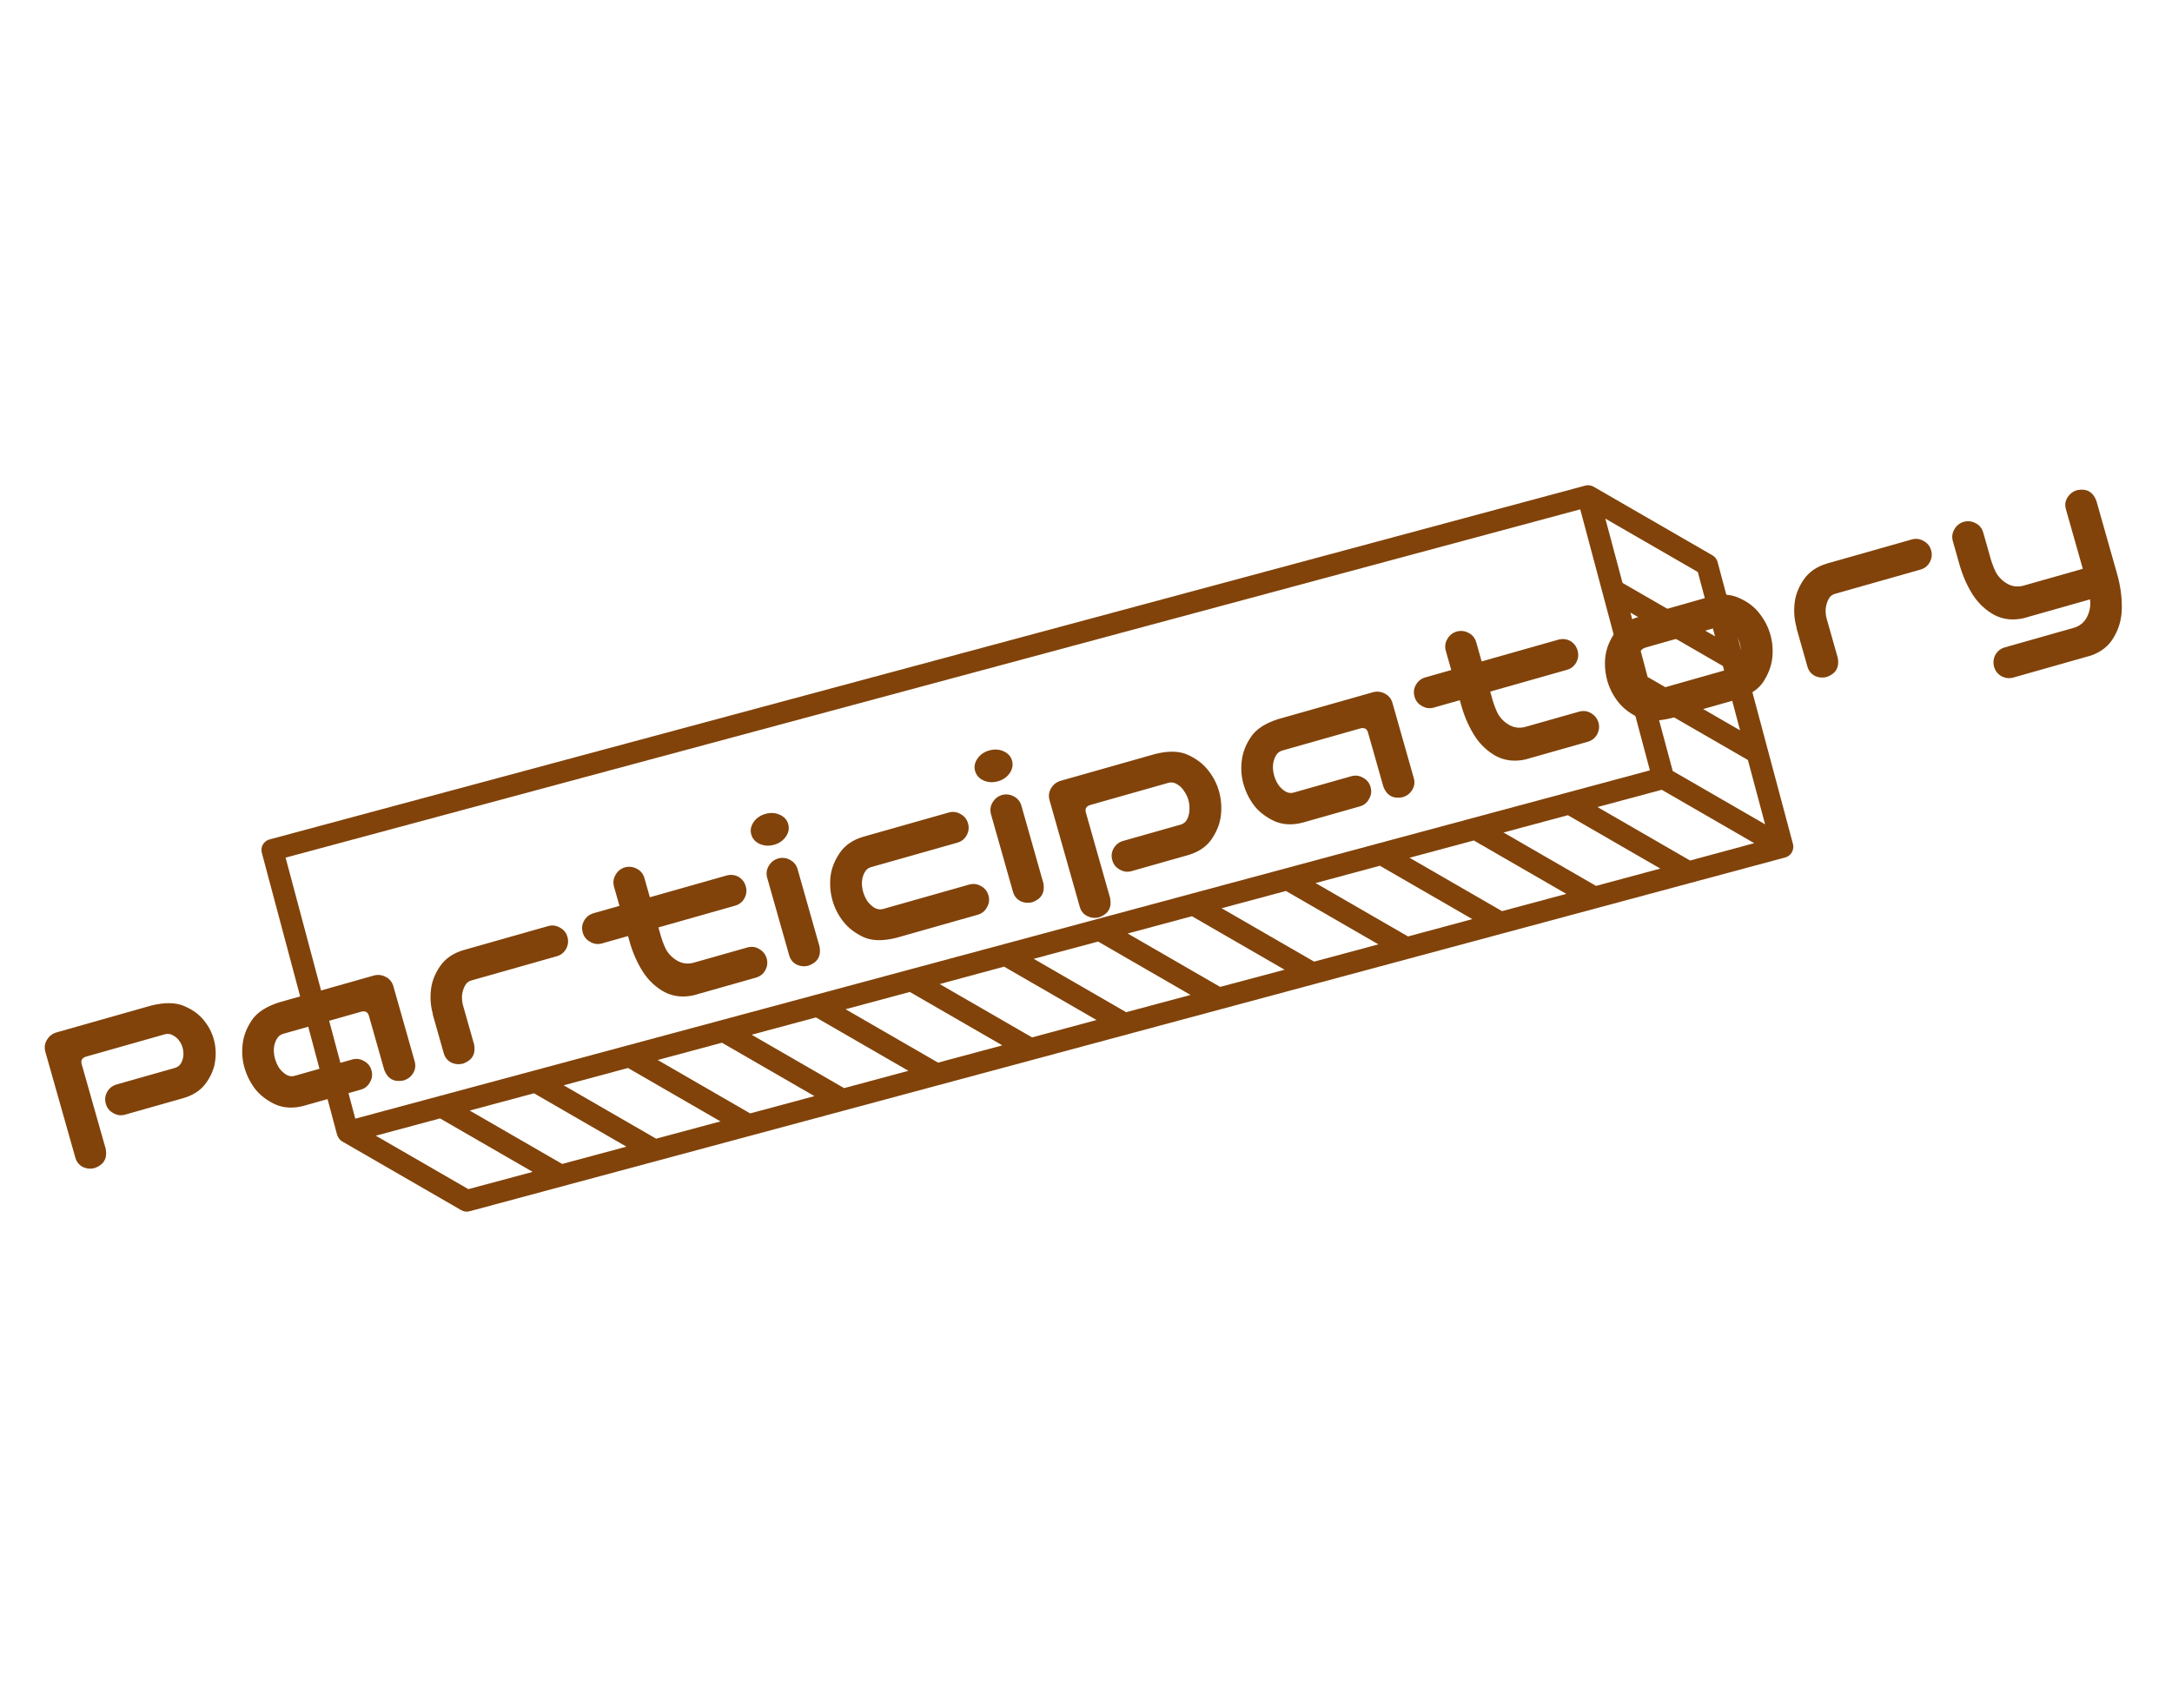 <svg width="290" height="228" viewBox="0 0 290 228" fill="none" xmlns="http://www.w3.org/2000/svg">
<g clip-path="url(#clip0_81_19)">
<path d="M239.426 113.271C239.452 113.084 239.441 112.893 239.394 112.71L229.323 75.038C229.275 74.855 229.191 74.683 229.076 74.532C228.961 74.381 228.818 74.254 228.655 74.159L212.763 64.984C212.43 64.794 212.034 64.742 211.663 64.842L35.985 112.087C35.801 112.136 35.629 112.22 35.477 112.336C35.326 112.451 35.2 112.595 35.105 112.76C35.009 112.925 34.948 113.107 34.923 113.296C34.899 113.484 34.911 113.676 34.961 113.86L45.013 151.528C45.028 151.554 45.041 151.58 45.053 151.608C45.094 151.73 45.152 151.845 45.226 151.95L45.307 152.069C45.412 152.204 45.542 152.318 45.69 152.404L61.587 161.582C61.753 161.679 61.937 161.742 62.129 161.767C62.314 161.79 62.503 161.777 62.684 161.73L163.081 134.73L175.618 131.359L238.362 114.485C238.636 114.408 238.883 114.253 239.071 114.038C239.259 113.822 239.379 113.557 239.417 113.274L239.426 113.271ZM225.656 114.903L213.282 107.759L221.871 105.449L234.228 112.584L225.656 114.903ZM213.096 118.29L200.738 111.155L209.335 108.843L221.687 115.975L213.096 118.29ZM200.545 121.661L188.193 114.529L196.781 112.219L209.139 119.354L200.545 121.661ZM187.996 125.04L175.644 117.908L184.236 115.593L196.588 122.725L187.996 125.04ZM175.458 128.403L163.099 121.268L171.693 118.961L184.046 126.093L175.458 128.403ZM162.907 131.774L150.554 124.642L159.142 122.332L171.522 129.48L162.907 131.774ZM150.358 135.153L138.006 128.021L146.613 125.715L158.966 132.847L150.358 135.153ZM137.797 138.518L125.455 131.392L134.061 129.064L146.413 136.195L137.797 138.518ZM125.246 141.888L112.888 134.753L121.476 132.444L133.834 139.579L125.246 141.888ZM112.704 145.292L100.347 138.158L108.943 135.846L121.296 142.978L112.704 145.292ZM100.159 148.667L87.801 141.532L96.39 139.222L108.748 146.357L100.159 148.667ZM87.605 152.043L75.252 144.911L83.844 142.596L96.202 149.731L87.605 152.043ZM75.06 155.416L62.702 148.282L71.296 145.975L83.648 153.107L75.06 155.416ZM223.336 102.947L221.027 94.345L233.379 101.477L235.678 110.072L223.336 102.947ZM232.338 97.527L219.986 90.396L217.689 81.794L230.047 88.929L232.338 97.527ZM228.99 84.97L216.633 77.836L214.339 69.243L226.691 76.374L228.99 84.97ZM210.992 68.003L213.969 79.154L217.319 91.705L220.294 102.861L47.435 149.37L38.128 114.51L210.992 68.003ZM50.166 151.639L58.754 149.33L71.128 156.474L62.534 158.78L50.166 151.639Z" fill="#A1540D"/>
<path d="M239.426 113.271C239.452 113.084 239.441 112.893 239.394 112.71L229.323 75.038C229.275 74.855 229.191 74.683 229.076 74.532C228.961 74.381 228.818 74.254 228.655 74.159L212.763 64.984C212.43 64.794 212.034 64.742 211.663 64.842L35.985 112.087C35.801 112.136 35.629 112.22 35.477 112.336C35.326 112.451 35.2 112.595 35.105 112.76C35.009 112.925 34.948 113.107 34.923 113.296C34.899 113.484 34.911 113.676 34.961 113.86L45.013 151.528C45.028 151.554 45.041 151.58 45.053 151.608C45.094 151.73 45.152 151.845 45.226 151.95L45.307 152.069C45.412 152.204 45.542 152.318 45.69 152.404L61.587 161.582C61.753 161.679 61.937 161.742 62.129 161.767C62.314 161.79 62.503 161.777 62.684 161.73L163.081 134.73L175.618 131.359L238.362 114.485C238.636 114.408 238.883 114.253 239.071 114.038C239.259 113.822 239.379 113.557 239.417 113.274L239.426 113.271ZM225.656 114.903L213.282 107.759L221.871 105.449L234.228 112.584L225.656 114.903ZM213.096 118.29L200.738 111.155L209.335 108.843L221.687 115.975L213.096 118.29ZM200.545 121.661L188.193 114.529L196.781 112.219L209.139 119.354L200.545 121.661ZM187.996 125.04L175.644 117.908L184.236 115.593L196.588 122.725L187.996 125.04ZM175.458 128.403L163.099 121.268L171.693 118.961L184.046 126.093L175.458 128.403ZM162.907 131.774L150.554 124.642L159.142 122.332L171.522 129.48L162.907 131.774ZM150.358 135.153L138.006 128.021L146.613 125.715L158.966 132.847L150.358 135.153ZM137.797 138.518L125.455 131.392L134.061 129.064L146.413 136.195L137.797 138.518ZM125.246 141.888L112.888 134.753L121.476 132.444L133.834 139.579L125.246 141.888ZM112.704 145.292L100.347 138.158L108.943 135.846L121.296 142.978L112.704 145.292ZM100.159 148.667L87.801 141.532L96.39 139.222L108.748 146.357L100.159 148.667ZM87.605 152.043L75.252 144.911L83.844 142.596L96.202 149.731L87.605 152.043ZM75.06 155.416L62.702 148.282L71.296 145.975L83.648 153.107L75.06 155.416ZM223.336 102.947L221.027 94.345L233.379 101.477L235.678 110.072L223.336 102.947ZM232.338 97.527L219.986 90.396L217.689 81.794L230.047 88.929L232.338 97.527ZM228.99 84.97L216.633 77.836L214.339 69.243L226.691 76.374L228.99 84.97ZM210.992 68.003L213.969 79.154L217.319 91.705L220.294 102.861L47.435 149.37L38.128 114.51L210.992 68.003ZM50.166 151.639L58.754 149.33L71.128 156.474L62.534 158.78L50.166 151.639Z" fill="black" fill-opacity="0.2"/>
</g>
<g filter="url(#filter0_d_81_19)">
<path d="M14.122 149.428C14.343 150.664 13.866 151.503 12.692 151.944C12.131 152.104 11.588 152.062 11.065 151.821C10.556 151.554 10.222 151.14 10.063 150.578L6.04 136.388C5.901 135.821 5.98 135.3 6.279 134.826C6.572 134.331 6.999 134.005 7.56 133.845L20.187 130.265C21.968 129.825 23.412 129.838 24.518 130.304C25.619 130.75 26.498 131.367 27.154 132.155C27.811 132.943 28.27 133.798 28.532 134.72C28.804 135.682 28.868 136.671 28.723 137.687C28.598 138.697 28.177 139.693 27.459 140.676C26.756 141.633 25.7 142.301 24.292 142.679L16.715 144.827C16.154 144.986 15.626 144.919 15.132 144.626C14.623 144.359 14.289 143.945 14.13 143.384C13.971 142.823 14.028 142.298 14.3 141.809C14.588 141.294 15.012 140.957 15.573 140.798L23.33 138.599C23.711 138.491 23.987 138.283 24.16 137.974C24.346 137.639 24.454 137.295 24.483 136.94C24.507 136.565 24.471 136.207 24.374 135.867C24.283 135.546 24.132 135.242 23.921 134.956C23.704 134.649 23.431 134.412 23.102 134.246C22.788 134.053 22.438 134.001 22.051 134.089L11.468 137.09C10.953 137.258 10.766 137.592 10.908 138.093L14.122 149.428ZM51.312 138.883L49.258 131.637C49.116 131.136 48.781 130.949 48.255 131.077L37.732 134.061C37.357 134.189 37.074 134.453 36.885 134.853C36.689 135.233 36.581 135.654 36.56 136.114C36.553 136.549 36.61 136.977 36.729 137.398C36.843 137.799 37.02 138.193 37.259 138.58C37.513 138.941 37.826 139.242 38.197 139.483C38.563 139.704 38.937 139.761 39.317 139.653L47.014 137.47C47.575 137.311 48.103 137.378 48.597 137.671C49.106 137.938 49.44 138.352 49.599 138.914C49.759 139.475 49.692 140.003 49.399 140.497C49.132 141.006 48.718 141.34 48.156 141.499L40.58 143.647C39.171 144.025 37.898 143.964 36.76 143.464C35.636 142.938 34.738 142.25 34.064 141.402C33.405 140.528 32.927 139.57 32.632 138.527C32.348 137.525 32.27 136.486 32.398 135.411C32.52 134.315 32.924 133.258 33.61 132.241C34.291 131.203 35.504 130.405 37.251 129.844L49.878 126.264C50.439 126.105 50.974 126.159 51.483 126.426C51.986 126.673 52.328 127.075 52.507 127.63L55.371 137.732C55.53 138.293 55.453 138.824 55.14 139.324C54.842 139.798 54.412 140.115 53.851 140.274C52.62 140.515 51.773 140.051 51.312 138.883ZM57.536 128.185C57.645 127.115 58.041 126.072 58.727 125.054C59.428 124.011 60.477 123.281 61.874 122.863L73.178 119.657C73.74 119.498 74.267 119.565 74.762 119.858C75.271 120.125 75.605 120.539 75.764 121.101C75.923 121.662 75.859 122.2 75.572 122.714C75.299 123.203 74.882 123.527 74.321 123.686L62.896 126.925C62.515 127.033 62.23 127.288 62.04 127.688C61.845 128.068 61.727 128.491 61.686 128.958C61.665 129.418 61.708 129.839 61.816 130.22L63.308 135.481C63.529 136.718 63.052 137.557 61.878 137.998C61.317 138.157 60.775 138.116 60.251 137.875C59.742 137.608 59.408 137.193 59.249 136.632L57.766 131.401L57.796 131.392C57.501 130.35 57.414 129.281 57.536 128.185ZM83.397 111.823C83.959 111.664 84.494 111.718 85.002 111.985C85.506 112.232 85.847 112.633 86.026 113.189L86.768 115.804L96.99 112.906C97.551 112.747 98.086 112.801 98.595 113.068C99.089 113.361 99.416 113.788 99.575 114.349C99.734 114.91 99.67 115.448 99.383 115.963C99.11 116.452 98.693 116.776 98.132 116.935L87.91 119.833L88.081 120.434C88.293 121.262 88.559 122.009 88.879 122.677C89.212 123.318 89.706 123.839 90.361 124.238C91.015 124.637 91.729 124.748 92.502 124.573L99.838 122.493C100.405 122.354 100.925 122.433 101.4 122.732C101.894 123.025 102.221 123.452 102.38 124.013C102.514 124.56 102.444 125.078 102.171 125.566C101.913 126.03 101.516 126.348 100.98 126.521L92.622 128.891C91.196 129.209 89.9 129.067 88.734 128.467C87.582 127.841 86.626 126.953 85.868 125.804C85.129 124.649 84.547 123.363 84.124 121.946L83.851 120.984L80.394 121.964C79.832 122.123 79.305 122.056 78.81 121.764C78.301 121.496 77.967 121.082 77.808 120.521C77.649 119.96 77.706 119.435 77.979 118.946C78.266 118.431 78.69 118.095 79.251 117.935L82.709 116.955L81.967 114.34C81.834 113.793 81.906 113.285 82.185 112.816C82.458 112.327 82.862 111.996 83.397 111.823ZM103.94 110.611C104.486 110.477 105.004 110.547 105.493 110.82C105.976 111.073 106.305 111.467 106.478 112.002L109.428 122.405C109.648 123.641 109.172 124.48 107.997 124.921C107.436 125.081 106.894 125.039 106.371 124.798C105.862 124.531 105.528 124.117 105.369 123.555L102.419 113.153C102.28 112.586 102.36 112.065 102.658 111.591C102.951 111.096 103.378 110.77 103.94 110.611ZM100.306 107.418C100.147 106.857 100.251 106.308 100.618 105.771C100.986 105.233 101.51 104.868 102.192 104.675C102.873 104.482 103.511 104.517 104.106 104.782C104.701 105.046 105.077 105.459 105.237 106.02C105.401 106.601 105.3 107.161 104.933 107.698C104.565 108.235 104.041 108.6 103.36 108.794C102.678 108.987 102.04 108.951 101.445 108.687C100.851 108.422 100.471 107.999 100.306 107.418ZM119.65 121.228C117.87 121.668 116.42 121.635 115.302 121.129C114.179 120.603 113.28 119.916 112.606 119.067C111.927 118.199 111.445 117.263 111.161 116.261C110.866 115.219 110.772 114.163 110.88 113.093C111.002 111.997 111.407 110.94 112.093 109.923C112.793 108.88 113.842 108.149 115.239 107.732L126.664 104.492C127.225 104.333 127.753 104.4 128.247 104.693C128.756 104.96 129.09 105.374 129.249 105.935C129.408 106.497 129.344 107.034 129.057 107.549C128.784 108.038 128.367 108.362 127.806 108.521L116.261 111.794C115.88 111.902 115.595 112.156 115.405 112.557C115.21 112.937 115.102 113.357 115.081 113.818C115.074 114.253 115.128 114.671 115.241 115.072C115.361 115.493 115.54 115.897 115.78 116.283C116.034 116.644 116.347 116.946 116.718 117.187C117.084 117.408 117.46 117.474 117.847 117.386L129.392 114.113C129.953 113.954 130.481 114.021 130.975 114.314C131.484 114.581 131.818 114.995 131.977 115.556C132.136 116.117 132.069 116.645 131.776 117.14C131.509 117.649 131.095 117.982 130.534 118.142L119.65 121.228ZM133.824 102.137C134.371 102.004 134.889 102.073 135.378 102.346C135.861 102.599 136.189 102.993 136.362 103.529L139.312 113.931C139.533 115.168 139.056 116.007 137.882 116.448C137.321 116.607 136.778 116.566 136.255 116.325C135.746 116.057 135.412 115.643 135.253 115.082L132.304 104.68C132.165 104.113 132.244 103.592 132.543 103.118C132.836 102.623 133.263 102.296 133.824 102.137ZM130.19 98.945C130.031 98.383 130.135 97.834 130.503 97.297C130.87 96.76 131.395 96.394 132.076 96.201C132.758 96.008 133.396 96.044 133.99 96.308C134.585 96.573 134.962 96.986 135.121 97.547C135.286 98.128 135.185 98.687 134.817 99.225C134.45 99.762 133.925 100.127 133.244 100.32C132.562 100.513 131.924 100.478 131.33 100.213C130.735 99.949 130.355 99.526 130.19 98.945ZM148.232 115.949C148.453 117.186 147.976 118.025 146.802 118.466C146.241 118.625 145.696 118.574 145.167 118.313C144.664 118.066 144.332 117.661 144.173 117.1L140.116 102.789C139.977 102.222 140.056 101.702 140.355 101.227C140.648 100.733 141.075 100.406 141.636 100.247L154.263 96.667C156.044 96.227 157.496 96.27 158.62 96.796C159.738 97.302 160.636 97.989 161.316 98.857C161.989 99.706 162.468 100.631 162.752 101.633C163.048 102.675 163.134 103.744 163.012 104.84C162.904 105.91 162.5 106.967 161.8 108.01C161.114 109.027 160.072 109.745 158.675 110.163L151.098 112.311C150.537 112.47 150.009 112.403 149.515 112.11C149.006 111.843 148.672 111.429 148.513 110.868C148.354 110.306 148.41 109.781 148.683 109.293C148.97 108.778 149.395 108.441 149.956 108.282L157.652 106.1C158.033 105.992 158.321 105.748 158.517 105.368C158.706 104.967 158.805 104.55 158.811 104.115C158.832 103.654 158.786 103.223 158.672 102.822C158.553 102.401 158.366 102.01 158.112 101.649C157.873 101.263 157.57 100.959 157.204 100.738C156.832 100.496 156.453 100.42 156.067 100.508L145.544 103.491C145.029 103.659 144.842 103.994 144.984 104.495L148.232 115.949ZM184.71 101.059L182.655 93.813C182.513 93.312 182.179 93.126 181.652 93.253L171.129 96.237C170.754 96.365 170.472 96.629 170.282 97.029C170.087 97.409 169.979 97.83 169.958 98.291C169.951 98.726 170.007 99.154 170.127 99.575C170.24 99.975 170.417 100.369 170.657 100.756C170.911 101.117 171.223 101.418 171.595 101.659C171.961 101.88 172.334 101.937 172.715 101.829L180.412 99.647C180.973 99.488 181.501 99.554 181.995 99.847C182.504 100.114 182.838 100.529 182.997 101.09C183.156 101.651 183.089 102.179 182.796 102.673C182.529 103.182 182.115 103.516 181.554 103.675L173.978 105.824C172.569 106.201 171.295 106.14 170.158 105.64C169.034 105.114 168.135 104.427 167.462 103.578C166.802 102.704 166.325 101.746 166.029 100.704C165.745 99.702 165.667 98.663 165.795 97.587C165.918 96.491 166.322 95.435 167.008 94.417C167.688 93.38 168.902 92.581 170.649 92.021L183.276 88.44C183.837 88.281 184.372 88.335 184.881 88.602C185.384 88.85 185.725 89.251 185.904 89.806L188.769 99.908C188.928 100.469 188.851 101 188.538 101.5C188.239 101.975 187.809 102.291 187.248 102.451C186.017 102.691 185.171 102.227 184.71 101.059ZM194.457 80.333C195.018 80.174 195.553 80.228 196.062 80.495C196.565 80.742 196.906 81.143 197.085 81.699L197.827 84.314L208.049 81.416C208.61 81.257 209.145 81.311 209.654 81.578C210.149 81.871 210.476 82.298 210.635 82.859C210.794 83.421 210.73 83.958 210.443 84.473C210.17 84.962 209.753 85.286 209.191 85.445L198.969 88.343L199.14 88.944C199.353 89.772 199.619 90.519 199.938 91.187C200.272 91.828 200.766 92.349 201.42 92.748C202.075 93.147 202.788 93.259 203.561 93.083L210.897 91.003C211.464 90.864 211.985 90.943 212.459 91.242C212.954 91.535 213.281 91.962 213.44 92.523C213.573 93.07 213.503 93.588 213.231 94.077C212.972 94.54 212.575 94.858 212.04 95.031L203.682 97.401C202.256 97.719 200.96 97.578 199.793 96.977C198.641 96.351 197.686 95.463 196.927 94.314C196.188 93.159 195.607 91.873 195.183 90.456L194.911 89.494L191.453 90.474C190.892 90.633 190.364 90.567 189.87 90.274C189.361 90.007 189.027 89.592 188.868 89.031C188.709 88.47 188.765 87.945 189.038 87.456C189.326 86.942 189.75 86.605 190.311 86.446L193.768 85.465L193.027 82.85C192.893 82.303 192.966 81.795 193.244 81.326C193.517 80.837 193.921 80.506 194.457 80.333ZM223.103 91.894C221.323 92.334 219.873 92.301 218.755 91.796C217.632 91.269 216.733 90.582 216.059 89.734C215.38 88.865 214.898 87.93 214.614 86.928C214.319 85.886 214.225 84.83 214.333 83.76C214.455 82.664 214.86 81.607 215.546 80.59C216.246 79.547 217.295 78.816 218.692 78.398L228.433 75.636C229.842 75.259 231.108 75.333 232.232 75.859C233.37 76.359 234.268 77.046 234.927 77.92C235.601 78.769 236.086 79.714 236.381 80.756C236.665 81.758 236.746 82.807 236.624 83.903C236.496 84.979 236.092 86.035 235.411 87.073C234.725 88.09 233.509 88.879 231.762 89.439L223.103 91.894ZM219.714 82.461C219.333 82.569 219.048 82.823 218.858 83.224C218.663 83.604 218.555 84.024 218.534 84.485C218.527 84.92 218.581 85.338 218.695 85.739C218.814 86.159 218.993 86.563 219.233 86.95C219.487 87.311 219.8 87.612 220.171 87.853C220.537 88.075 220.913 88.141 221.3 88.053L231.281 85.223C231.656 85.095 231.942 84.841 232.137 84.461C232.327 84.06 232.425 83.643 232.431 83.208C232.452 82.747 232.403 82.306 232.284 81.885C232.17 81.485 231.986 81.104 231.732 80.743C231.493 80.356 231.19 80.052 230.824 79.831C230.453 79.59 230.077 79.523 229.696 79.631L219.714 82.461ZM239.609 76.56C239.717 75.49 240.114 74.447 240.8 73.429C241.5 72.386 242.549 71.656 243.947 71.238L255.251 68.032C255.812 67.873 256.34 67.94 256.834 68.233C257.343 68.5 257.677 68.914 257.836 69.476C257.996 70.037 257.932 70.575 257.644 71.089C257.371 71.578 256.954 71.902 256.393 72.061L244.969 75.3C244.588 75.409 244.303 75.663 244.113 76.063C243.918 76.443 243.799 76.866 243.758 77.333C243.737 77.793 243.781 78.214 243.889 78.595L245.381 83.856C245.601 85.093 245.125 85.932 243.95 86.373C243.389 86.532 242.847 86.491 242.324 86.25C241.815 85.983 241.481 85.568 241.322 85.007L239.839 79.776L239.869 79.767C239.573 78.725 239.487 77.656 239.609 76.56ZM262.154 65.685C262.715 65.526 263.25 65.58 263.759 65.847C264.262 66.095 264.603 66.496 264.782 67.052L265.643 70.088C265.856 70.915 266.122 71.663 266.442 72.33C266.775 72.972 267.269 73.492 267.924 73.891C268.578 74.291 269.292 74.402 270.065 74.226L278.092 71.95L275.833 63.983C275.674 63.422 275.744 62.904 276.042 62.43C276.355 61.929 276.792 61.6 277.354 61.441C278.585 61.2 279.431 61.664 279.892 62.832L282.671 72.633C283.126 74.237 283.334 75.813 283.297 77.361C283.254 78.737 282.894 79.987 282.216 81.11C281.564 82.248 280.548 83.056 279.168 83.534L268.765 86.483C268.219 86.617 267.701 86.547 267.212 86.274C266.749 86.016 266.431 85.618 266.257 85.083C266.098 84.522 266.142 83.99 266.389 83.487C266.656 82.978 267.068 82.634 267.623 82.454L277.003 79.795C277.754 79.539 278.303 79.069 278.65 78.386C278.998 77.703 279.139 76.98 279.075 76.219C279.078 76.153 279.071 76.09 279.054 76.03L270.185 78.545C268.759 78.862 267.463 78.721 266.297 78.121C265.145 77.495 264.189 76.607 263.43 75.458C262.692 74.303 262.11 73.017 261.687 71.6L260.724 68.202C260.59 67.655 260.663 67.148 260.941 66.679C261.214 66.19 261.618 65.859 262.154 65.685Z" fill="#81430A"/>
</g>
<defs>
<filter id="filter0_d_81_19" x="0.872" y="54.925" width="288.399" height="112.222" filterUnits="userSpaceOnUse" color-interpolation-filters="sRGB">
<feFlood flood-opacity="0" result="BackgroundImageFix"/>
<feColorMatrix in="SourceAlpha" type="matrix" values="0 0 0 0 0 0 0 0 0 0 0 0 0 0 0 0 0 0 127 0" result="hardAlpha"/>
<feOffset dy="4"/>
<feGaussianBlur stdDeviation="2"/>
<feComposite in2="hardAlpha" operator="out"/>
<feColorMatrix type="matrix" values="0 0 0 0 0 0 0 0 0 0 0 0 0 0 0 0 0 0 0.25 0"/>
<feBlend mode="normal" in2="BackgroundImageFix" result="effect1_dropShadow_81_19"/>
<feBlend mode="normal" in="SourceGraphic" in2="effect1_dropShadow_81_19" result="shape"/>
</filter>
<clipPath id="clip0_81_19">
<rect width="178" height="160" fill="white" transform="translate(100.207) rotate(30)"/>
</clipPath>
</defs>
</svg>
